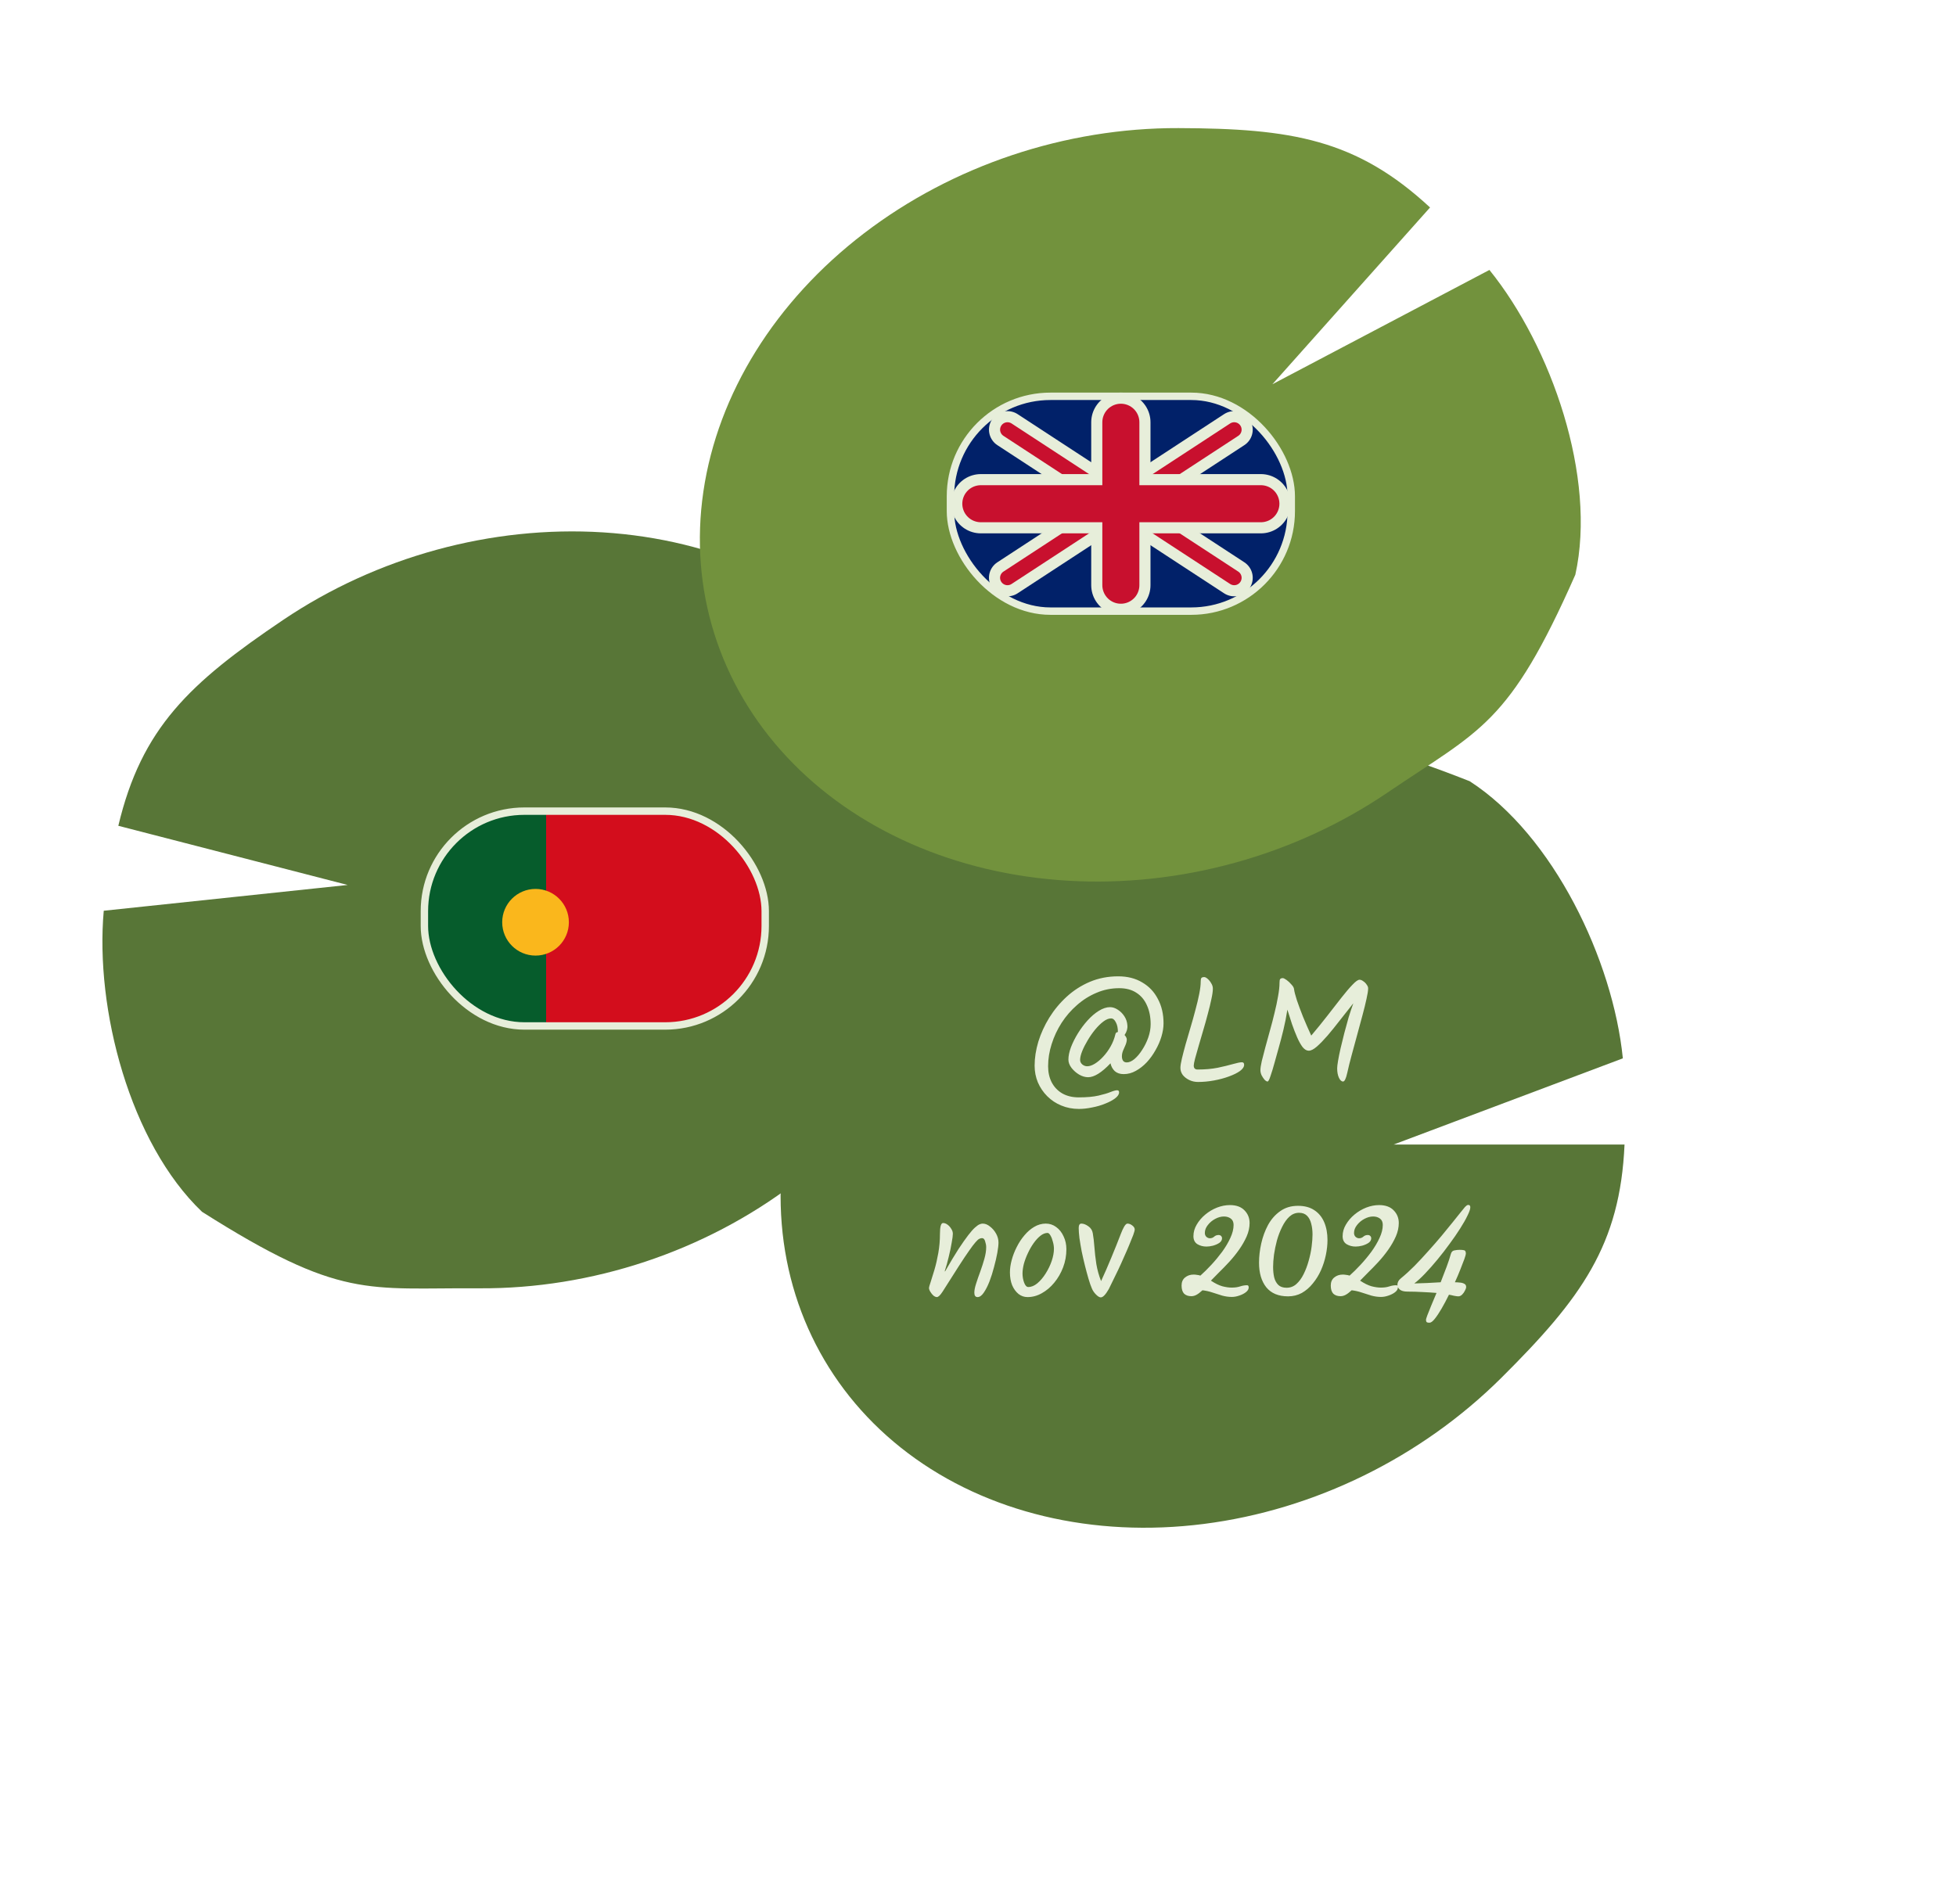 <svg width="264" height="257" viewBox="0 0 264 257" fill="none" xmlns="http://www.w3.org/2000/svg">
<g filter="url(#filter0_d_75_675)">
<path d="M219.034 138.872C217.709 125.623 209.667 108.756 198.359 101.458C177.692 93.309 174.581 95.595 159.659 98.358C144.737 101.122 130.73 108.967 120.599 120.236C110.468 131.505 105.008 145.313 105.374 158.739C105.74 172.166 111.904 184.159 122.561 192.181C133.218 200.203 147.533 203.626 162.478 201.724C177.423 199.823 191.826 192.748 202.642 181.994C213.457 171.241 218.669 164.053 219.262 150.504L188.108 150.504L219.034 138.872Z" fill="#587637"/>
</g>
<g filter="url(#filter1_d_75_675)">
<path d="M14.004 118.946C12.81 132.207 17.533 150.287 27.264 159.584C46.027 171.479 49.513 169.819 64.688 169.915C79.863 170.011 95.097 164.943 107.169 155.784C119.241 146.624 127.203 134.092 129.371 120.836C131.54 107.58 127.745 94.642 118.789 84.756C109.834 74.871 96.419 68.814 81.383 67.867C66.348 66.92 50.869 71.157 38.223 79.682C25.576 88.206 19.104 94.284 15.97 107.479L46.922 115.466L14.004 118.946Z" fill="#587637"/>
</g>
<g filter="url(#filter2_d_75_675)">
<path d="M201.026 32.441C209.398 42.795 215.533 60.446 212.621 73.585C203.649 93.909 199.83 94.469 187.274 102.993C174.719 111.516 159.241 115.783 144.114 114.889C128.987 113.996 115.398 108.012 106.22 98.205C97.042 88.398 92.996 75.535 94.937 62.339C96.878 49.142 104.654 36.645 116.62 27.492C128.586 18.338 143.804 13.246 159.056 13.293C174.307 13.339 183.067 14.787 193.013 24.007L171.739 47.867L201.026 32.441Z" fill="#72923D"/>
</g>
<path d="M145.622 149.7C144.769 149.7 143.976 149.547 143.242 149.24C142.522 148.947 141.889 148.527 141.342 147.98C140.809 147.447 140.389 146.827 140.082 146.12C139.789 145.413 139.642 144.66 139.642 143.86C139.642 142.82 139.809 141.74 140.142 140.62C140.489 139.5 140.982 138.42 141.622 137.38C142.276 136.327 143.062 135.38 143.982 134.54C144.902 133.7 145.942 133.033 147.102 132.54C148.276 132.047 149.549 131.8 150.922 131.8C152.176 131.8 153.256 132.073 154.162 132.62C155.082 133.153 155.789 133.9 156.282 134.86C156.789 135.807 157.042 136.9 157.042 138.14C157.042 138.7 156.949 139.293 156.762 139.92C156.576 140.547 156.309 141.16 155.962 141.76C155.629 142.36 155.236 142.907 154.782 143.4C154.329 143.88 153.836 144.267 153.302 144.56C152.782 144.853 152.236 145 151.662 145C151.169 145 150.769 144.867 150.462 144.6C150.169 144.32 149.976 143.967 149.882 143.54C148.696 144.793 147.689 145.42 146.862 145.42C146.462 145.42 146.056 145.3 145.642 145.06C145.242 144.82 144.902 144.52 144.622 144.16C144.342 143.787 144.202 143.413 144.202 143.04C144.202 142.547 144.316 141.993 144.542 141.38C144.782 140.753 145.096 140.127 145.482 139.5C145.869 138.873 146.302 138.293 146.782 137.76C147.276 137.213 147.782 136.78 148.302 136.46C148.836 136.127 149.342 135.96 149.822 135.96C150.169 135.96 150.516 136.073 150.862 136.3C151.222 136.527 151.522 136.827 151.762 137.2C152.002 137.573 152.136 137.98 152.162 138.42C152.202 138.86 152.076 139.293 151.782 139.72C151.982 139.947 152.082 140.147 152.082 140.32C152.082 140.533 152.029 140.773 151.922 141.04C151.816 141.293 151.702 141.553 151.582 141.82C151.476 142.087 151.422 142.347 151.422 142.6C151.422 142.84 151.476 143.04 151.582 143.2C151.689 143.347 151.856 143.42 152.082 143.42C152.402 143.42 152.749 143.267 153.122 142.96C153.496 142.64 153.842 142.227 154.162 141.72C154.496 141.213 154.769 140.66 154.982 140.06C155.196 139.447 155.302 138.847 155.302 138.26C155.302 137.3 155.136 136.453 154.802 135.72C154.482 134.987 154.009 134.42 153.382 134.02C152.756 133.607 151.982 133.4 151.062 133.4C149.982 133.4 148.962 133.607 148.002 134.02C147.042 134.42 146.162 134.973 145.362 135.68C144.562 136.373 143.869 137.173 143.282 138.08C142.709 138.973 142.262 139.927 141.942 140.94C141.622 141.94 141.462 142.94 141.462 143.94C141.462 144.753 141.622 145.473 141.942 146.1C142.276 146.74 142.749 147.24 143.362 147.6C143.989 147.96 144.736 148.14 145.602 148.14C146.682 148.14 147.569 148.06 148.262 147.9C148.956 147.74 149.496 147.58 149.882 147.42C150.282 147.26 150.582 147.18 150.782 147.18C150.956 147.18 151.042 147.273 151.042 147.46C151.042 147.727 150.869 147.993 150.522 148.26C150.176 148.527 149.729 148.767 149.182 148.98C148.636 149.207 148.042 149.38 147.402 149.5C146.776 149.633 146.182 149.7 145.622 149.7ZM146.742 143.94C147.049 143.94 147.389 143.827 147.762 143.6C148.136 143.373 148.509 143.06 148.882 142.66C149.269 142.247 149.609 141.78 149.902 141.26C150.196 140.74 150.409 140.193 150.542 139.62C150.582 139.433 150.696 139.333 150.882 139.32C150.882 138.773 150.789 138.333 150.602 138C150.429 137.653 150.216 137.48 149.962 137.48C149.642 137.48 149.296 137.62 148.922 137.9C148.549 138.18 148.176 138.547 147.802 139C147.442 139.44 147.109 139.92 146.802 140.44C146.496 140.947 146.249 141.433 146.062 141.9C145.876 142.367 145.782 142.76 145.782 143.08C145.782 143.32 145.882 143.527 146.082 143.7C146.282 143.86 146.502 143.94 146.742 143.94ZM161.699 146.06C161.273 146.06 160.879 145.973 160.519 145.8C160.159 145.627 159.866 145.4 159.639 145.12C159.426 144.827 159.319 144.507 159.319 144.16C159.319 143.88 159.386 143.46 159.519 142.9C159.653 142.34 159.819 141.7 160.019 140.98C160.233 140.26 160.453 139.507 160.679 138.72C160.919 137.92 161.139 137.133 161.339 136.36C161.553 135.573 161.726 134.847 161.859 134.18C161.993 133.513 162.059 132.953 162.059 132.5C162.059 132.287 162.086 132.133 162.139 132.04C162.206 131.947 162.339 131.9 162.539 131.9C162.659 131.9 162.813 131.98 162.999 132.14C163.186 132.3 163.346 132.5 163.479 132.74C163.626 132.967 163.699 133.207 163.699 133.46C163.699 133.807 163.633 134.28 163.499 134.88C163.379 135.467 163.219 136.127 163.019 136.86C162.833 137.58 162.626 138.32 162.399 139.08C162.186 139.827 161.979 140.533 161.779 141.2C161.593 141.867 161.433 142.433 161.299 142.9C161.179 143.367 161.119 143.68 161.119 143.84C161.119 144.2 161.293 144.38 161.639 144.38C162.653 144.38 163.559 144.3 164.359 144.14C165.173 143.967 165.859 143.8 166.419 143.64C166.979 143.48 167.379 143.4 167.619 143.4C167.819 143.4 167.919 143.513 167.919 143.74C167.919 144.02 167.733 144.3 167.359 144.58C166.986 144.847 166.486 145.093 165.859 145.32C165.246 145.547 164.573 145.727 163.839 145.86C163.119 145.993 162.406 146.06 161.699 146.06ZM171.077 146C170.971 146 170.837 145.92 170.677 145.76C170.531 145.587 170.397 145.387 170.277 145.16C170.171 144.92 170.117 144.693 170.117 144.48C170.117 144.2 170.177 143.793 170.297 143.26C170.431 142.727 170.591 142.107 170.777 141.4C170.977 140.68 171.184 139.927 171.397 139.14C171.624 138.34 171.831 137.547 172.017 136.76C172.217 135.96 172.377 135.207 172.497 134.5C172.631 133.793 172.697 133.173 172.697 132.64C172.697 132.413 172.724 132.26 172.777 132.18C172.844 132.087 172.964 132.04 173.137 132.04C173.244 132.04 173.417 132.127 173.657 132.3C173.897 132.473 174.117 132.68 174.317 132.92C174.531 133.147 174.644 133.353 174.657 133.54C174.697 133.86 174.824 134.353 175.037 135.02C175.264 135.687 175.544 136.44 175.877 137.28C176.224 138.12 176.591 138.96 176.977 139.8C177.724 138.92 178.444 138.033 179.137 137.14C179.831 136.247 180.464 135.433 181.037 134.7C181.611 133.967 182.111 133.38 182.537 132.94C182.964 132.487 183.284 132.26 183.497 132.26C183.657 132.26 183.824 132.327 183.997 132.46C184.184 132.58 184.337 132.733 184.457 132.92C184.591 133.093 184.657 133.26 184.657 133.42C184.657 133.727 184.584 134.2 184.437 134.84C184.304 135.467 184.124 136.2 183.897 137.04C183.671 137.88 183.431 138.767 183.177 139.7C182.924 140.62 182.677 141.527 182.437 142.42C182.197 143.3 181.997 144.107 181.837 144.84C181.664 145.613 181.477 146 181.277 146C181.064 146 180.877 145.833 180.717 145.5C180.557 145.153 180.477 144.727 180.477 144.22C180.477 144.007 180.517 143.667 180.597 143.2C180.677 142.72 180.791 142.16 180.937 141.52C181.084 140.88 181.251 140.2 181.437 139.48C181.624 138.76 181.817 138.053 182.017 137.36C182.231 136.667 182.444 136.027 182.657 135.44C182.044 136.2 181.444 136.96 180.857 137.72C180.271 138.48 179.711 139.173 179.177 139.8C178.644 140.413 178.164 140.907 177.737 141.28C177.311 141.653 176.944 141.84 176.637 141.84C176.357 141.84 176.084 141.68 175.817 141.36C175.564 141.027 175.317 140.587 175.077 140.04C174.837 139.493 174.604 138.893 174.377 138.24C174.164 137.587 173.957 136.94 173.757 136.3C173.611 137.247 173.431 138.16 173.217 139.04C173.004 139.92 172.791 140.733 172.577 141.48C172.377 142.227 172.197 142.873 172.037 143.42C171.837 144.153 171.651 144.767 171.477 145.26C171.317 145.753 171.184 146 171.077 146ZM126.445 175.1C126.312 175.1 126.158 175.033 125.985 174.9C125.825 174.753 125.685 174.58 125.565 174.38C125.445 174.18 125.385 174.007 125.385 173.86C125.385 173.767 125.458 173.507 125.605 173.08C125.752 172.64 125.925 172.08 126.125 171.4C126.325 170.72 126.498 169.967 126.645 169.14C126.792 168.3 126.865 167.44 126.865 166.56C126.865 165.587 127.005 165.1 127.285 165.1C127.485 165.1 127.685 165.173 127.885 165.32C128.085 165.467 128.252 165.653 128.385 165.88C128.532 166.093 128.605 166.32 128.605 166.56C128.605 166.8 128.552 167.207 128.445 167.78C128.352 168.353 128.218 168.987 128.045 169.68C127.885 170.36 127.705 171.007 127.505 171.62H127.565C128.258 170.407 128.858 169.407 129.365 168.62C129.885 167.833 130.325 167.207 130.685 166.74C131.045 166.273 131.345 165.933 131.585 165.72C131.838 165.493 132.045 165.347 132.205 165.28C132.365 165.213 132.505 165.18 132.625 165.18C132.972 165.18 133.305 165.313 133.625 165.58C133.958 165.833 134.232 166.153 134.445 166.54C134.658 166.927 134.765 167.327 134.765 167.74C134.765 168.073 134.712 168.54 134.605 169.14C134.498 169.727 134.352 170.36 134.165 171.04C133.992 171.72 133.785 172.373 133.545 173C133.305 173.613 133.045 174.12 132.765 174.52C132.498 174.907 132.225 175.1 131.945 175.1C131.652 175.1 131.505 174.9 131.505 174.5C131.505 174.18 131.585 173.773 131.745 173.28C131.905 172.773 132.092 172.233 132.305 171.66C132.518 171.073 132.705 170.493 132.865 169.92C133.025 169.347 133.105 168.827 133.105 168.36C133.105 168.12 133.058 167.86 132.965 167.58C132.885 167.287 132.745 167.14 132.545 167.14C132.425 167.14 132.298 167.173 132.165 167.24C132.032 167.307 131.858 167.467 131.645 167.72C131.432 167.96 131.145 168.34 130.785 168.86C130.425 169.367 129.958 170.067 129.385 170.96C128.812 171.853 128.092 172.987 127.225 174.36C127.052 174.627 126.898 174.82 126.765 174.94C126.645 175.047 126.538 175.1 126.445 175.1ZM138.689 175.1C138.236 175.1 137.829 174.96 137.469 174.68C137.109 174.387 136.822 173.993 136.609 173.5C136.409 172.993 136.309 172.413 136.309 171.76C136.309 171.24 136.389 170.687 136.549 170.1C136.709 169.5 136.936 168.913 137.229 168.34C137.522 167.753 137.869 167.227 138.269 166.76C138.669 166.28 139.109 165.9 139.589 165.62C140.082 165.327 140.602 165.18 141.149 165.18C141.669 165.18 142.136 165.333 142.549 165.64C142.976 165.947 143.309 166.367 143.549 166.9C143.802 167.42 143.929 168 143.929 168.64C143.929 169.493 143.782 170.307 143.489 171.08C143.196 171.853 142.796 172.547 142.289 173.16C141.796 173.76 141.236 174.233 140.609 174.58C139.996 174.927 139.356 175.1 138.689 175.1ZM138.789 173.74C139.202 173.74 139.609 173.573 140.009 173.24C140.422 172.893 140.796 172.453 141.129 171.92C141.476 171.373 141.749 170.807 141.949 170.22C142.149 169.62 142.249 169.073 142.249 168.58C142.249 168.273 142.202 167.96 142.109 167.64C142.029 167.307 141.922 167.027 141.789 166.8C141.656 166.56 141.522 166.44 141.389 166.44C141.069 166.44 140.749 166.567 140.429 166.82C140.109 167.073 139.802 167.407 139.509 167.82C139.216 168.233 138.956 168.687 138.729 169.18C138.502 169.66 138.322 170.14 138.189 170.62C138.069 171.1 138.009 171.533 138.009 171.92C138.009 172.347 138.082 172.76 138.229 173.16C138.376 173.547 138.562 173.74 138.789 173.74ZM148.572 175.14C148.398 175.14 148.185 175.013 147.932 174.76C147.678 174.507 147.492 174.233 147.372 173.94C147.225 173.607 147.072 173.167 146.912 172.62C146.752 172.073 146.592 171.48 146.432 170.84C146.272 170.2 146.125 169.56 145.992 168.92C145.872 168.28 145.772 167.687 145.692 167.14C145.625 166.58 145.592 166.127 145.592 165.78C145.592 165.38 145.712 165.18 145.952 165.18C146.245 165.18 146.558 165.3 146.892 165.54C147.225 165.767 147.425 166.08 147.492 166.48C147.585 167 147.658 167.627 147.712 168.36C147.765 169.08 147.852 169.84 147.972 170.64C148.105 171.427 148.318 172.193 148.612 172.94C149.078 171.94 149.538 170.887 149.992 169.78C150.458 168.66 150.898 167.56 151.312 166.48C151.445 166.133 151.585 165.833 151.732 165.58C151.892 165.313 152.038 165.18 152.172 165.18C152.398 165.18 152.618 165.267 152.832 165.44C153.045 165.6 153.152 165.78 153.152 165.98C153.152 166.1 153.085 166.347 152.952 166.72C152.818 167.08 152.638 167.527 152.412 168.06C152.198 168.58 151.958 169.133 151.692 169.72C151.438 170.307 151.178 170.88 150.912 171.44C150.645 172 150.398 172.507 150.172 172.96C149.958 173.413 149.785 173.767 149.652 174.02C149.225 174.767 148.865 175.14 148.572 175.14ZM166.257 175.08C165.83 175.08 165.397 175.02 164.957 174.9C164.517 174.767 164.077 174.627 163.637 174.48C163.197 174.333 162.75 174.233 162.297 174.18C161.977 174.473 161.703 174.68 161.477 174.8C161.25 174.92 161.023 174.98 160.797 174.98C160.383 174.98 160.057 174.867 159.817 174.64C159.59 174.4 159.477 174.033 159.477 173.54C159.477 173.073 159.63 172.713 159.937 172.46C160.257 172.193 160.643 172.06 161.097 172.06C161.243 172.06 161.39 172.073 161.537 172.1C161.697 172.113 161.857 172.147 162.017 172.2C162.483 171.787 162.977 171.3 163.497 170.74C164.017 170.18 164.503 169.593 164.957 168.98C165.41 168.353 165.777 167.733 166.057 167.12C166.35 166.493 166.497 165.907 166.497 165.36C166.497 164.973 166.37 164.687 166.117 164.5C165.863 164.313 165.557 164.22 165.197 164.22C164.81 164.22 164.417 164.327 164.017 164.54C163.617 164.753 163.283 165.033 163.017 165.38C162.75 165.713 162.617 166.067 162.617 166.44C162.617 166.653 162.683 166.827 162.817 166.96C162.963 167.093 163.123 167.16 163.297 167.16C163.523 167.16 163.717 167.087 163.877 166.94C164.037 166.793 164.237 166.72 164.477 166.72C164.623 166.72 164.737 166.767 164.817 166.86C164.897 166.94 164.937 167.04 164.937 167.16C164.937 167.4 164.817 167.607 164.577 167.78C164.337 167.94 164.05 168.067 163.717 168.16C163.397 168.24 163.103 168.28 162.837 168.28C162.383 168.28 161.977 168.173 161.617 167.96C161.257 167.733 161.077 167.373 161.077 166.88C161.077 166.333 161.223 165.813 161.517 165.32C161.81 164.813 162.197 164.36 162.677 163.96C163.157 163.56 163.683 163.247 164.257 163.02C164.843 162.793 165.423 162.68 165.997 162.68C166.863 162.68 167.523 162.92 167.977 163.4C168.43 163.867 168.657 164.433 168.657 165.1C168.657 165.7 168.523 166.307 168.257 166.92C167.99 167.52 167.65 168.113 167.237 168.7C166.823 169.287 166.377 169.84 165.897 170.36C165.417 170.88 164.957 171.353 164.517 171.78C164.09 172.207 163.73 172.573 163.437 172.88C163.997 173.253 164.51 173.507 164.977 173.64C165.443 173.76 165.863 173.82 166.237 173.82C166.677 173.82 167.057 173.767 167.377 173.66C167.697 173.553 168.01 173.5 168.317 173.5C168.463 173.5 168.537 173.6 168.537 173.8C168.537 174.027 168.41 174.24 168.157 174.44C167.917 174.627 167.617 174.78 167.257 174.9C166.91 175.02 166.577 175.08 166.257 175.08ZM173.85 175C172.556 175 171.576 174.593 170.91 173.78C170.256 172.953 169.93 171.847 169.93 170.46C169.93 169.62 170.03 168.753 170.23 167.86C170.43 166.967 170.736 166.133 171.15 165.36C171.576 164.587 172.123 163.967 172.79 163.5C173.456 163.02 174.256 162.78 175.19 162.78C176.083 162.78 176.823 162.98 177.41 163.38C177.996 163.767 178.436 164.307 178.73 165C179.023 165.693 179.17 166.493 179.17 167.4C179.17 168.04 179.096 168.713 178.95 169.42C178.803 170.127 178.583 170.813 178.29 171.48C177.996 172.133 177.63 172.727 177.19 173.26C176.763 173.793 176.27 174.22 175.71 174.54C175.15 174.847 174.53 175 173.85 175ZM173.65 173.84C174.156 173.84 174.596 173.673 174.97 173.34C175.356 172.993 175.683 172.547 175.95 172C176.23 171.44 176.456 170.84 176.63 170.2C176.816 169.547 176.95 168.907 177.03 168.28C177.11 167.653 177.15 167.107 177.15 166.64C177.15 166.107 177.09 165.62 176.97 165.18C176.863 164.74 176.676 164.387 176.41 164.12C176.143 163.853 175.783 163.72 175.33 163.72C174.85 163.72 174.416 163.893 174.03 164.24C173.656 164.587 173.33 165.047 173.05 165.62C172.77 166.18 172.536 166.787 172.35 167.44C172.176 168.093 172.043 168.74 171.95 169.38C171.87 170.007 171.83 170.553 171.83 171.02C171.83 171.527 171.876 171.993 171.97 172.42C172.076 172.847 172.263 173.193 172.53 173.46C172.796 173.713 173.17 173.84 173.65 173.84ZM186.393 175.08C185.967 175.08 185.533 175.02 185.093 174.9C184.653 174.767 184.213 174.627 183.773 174.48C183.333 174.333 182.887 174.233 182.433 174.18C182.113 174.473 181.84 174.68 181.613 174.8C181.387 174.92 181.16 174.98 180.933 174.98C180.52 174.98 180.193 174.867 179.953 174.64C179.727 174.4 179.613 174.033 179.613 173.54C179.613 173.073 179.767 172.713 180.073 172.46C180.393 172.193 180.78 172.06 181.233 172.06C181.38 172.06 181.527 172.073 181.673 172.1C181.833 172.113 181.993 172.147 182.153 172.2C182.62 171.787 183.113 171.3 183.633 170.74C184.153 170.18 184.64 169.593 185.093 168.98C185.547 168.353 185.913 167.733 186.193 167.12C186.487 166.493 186.633 165.907 186.633 165.36C186.633 164.973 186.507 164.687 186.253 164.5C186 164.313 185.693 164.22 185.333 164.22C184.947 164.22 184.553 164.327 184.153 164.54C183.753 164.753 183.42 165.033 183.153 165.38C182.887 165.713 182.753 166.067 182.753 166.44C182.753 166.653 182.82 166.827 182.953 166.96C183.1 167.093 183.26 167.16 183.433 167.16C183.66 167.16 183.853 167.087 184.013 166.94C184.173 166.793 184.373 166.72 184.613 166.72C184.76 166.72 184.873 166.767 184.953 166.86C185.033 166.94 185.073 167.04 185.073 167.16C185.073 167.4 184.953 167.607 184.713 167.78C184.473 167.94 184.187 168.067 183.853 168.16C183.533 168.24 183.24 168.28 182.973 168.28C182.52 168.28 182.113 168.173 181.753 167.96C181.393 167.733 181.213 167.373 181.213 166.88C181.213 166.333 181.36 165.813 181.653 165.32C181.947 164.813 182.333 164.36 182.813 163.96C183.293 163.56 183.82 163.247 184.393 163.02C184.98 162.793 185.56 162.68 186.133 162.68C187 162.68 187.66 162.92 188.113 163.4C188.567 163.867 188.793 164.433 188.793 165.1C188.793 165.7 188.66 166.307 188.393 166.92C188.127 167.52 187.787 168.113 187.373 168.7C186.96 169.287 186.513 169.84 186.033 170.36C185.553 170.88 185.093 171.353 184.653 171.78C184.227 172.207 183.867 172.573 183.573 172.88C184.133 173.253 184.647 173.507 185.113 173.64C185.58 173.76 186 173.82 186.373 173.82C186.813 173.82 187.193 173.767 187.513 173.66C187.833 173.553 188.147 173.5 188.453 173.5C188.6 173.5 188.673 173.6 188.673 173.8C188.673 174.027 188.547 174.24 188.293 174.44C188.053 174.627 187.753 174.78 187.393 174.9C187.047 175.02 186.713 175.08 186.393 175.08ZM192.946 178.56C192.706 178.56 192.566 178.52 192.526 178.44C192.486 178.373 192.466 178.273 192.466 178.14C192.466 178.087 192.526 177.893 192.646 177.56C192.78 177.227 192.953 176.793 193.166 176.26C193.393 175.74 193.633 175.167 193.886 174.54C193.273 174.487 192.64 174.447 191.986 174.42C191.333 174.38 190.666 174.36 189.986 174.36C189.493 174.36 189.14 174.267 188.926 174.08C188.713 173.893 188.606 173.687 188.606 173.46C188.606 173.113 188.766 172.813 189.086 172.56C189.673 172.08 190.28 171.527 190.906 170.9C191.533 170.26 192.153 169.593 192.766 168.9C193.393 168.207 193.986 167.527 194.546 166.86C195.106 166.18 195.613 165.56 196.066 165C196.52 164.427 196.893 163.96 197.186 163.6C197.48 163.227 197.66 163.007 197.726 162.94C197.806 162.86 197.88 162.793 197.946 162.74C198.013 162.687 198.093 162.66 198.186 162.66C198.36 162.66 198.446 162.767 198.446 162.98C198.446 163.22 198.32 163.593 198.066 164.1C197.826 164.607 197.493 165.193 197.066 165.86C196.653 166.513 196.18 167.2 195.646 167.92C195.126 168.64 194.58 169.347 194.006 170.04C193.446 170.72 192.893 171.347 192.346 171.92C191.813 172.48 191.326 172.927 190.886 173.26C191.433 173.247 192.013 173.227 192.626 173.2C193.253 173.16 193.86 173.127 194.446 173.1C194.726 172.393 194.993 171.7 195.246 171.02C195.5 170.34 195.693 169.753 195.826 169.26C195.906 168.993 196.06 168.84 196.286 168.8C196.526 168.747 196.766 168.72 197.006 168.72C197.273 168.72 197.48 168.74 197.626 168.78C197.773 168.82 197.846 168.973 197.846 169.24C197.846 169.333 197.78 169.573 197.646 169.96C197.513 170.333 197.333 170.8 197.106 171.36C196.893 171.907 196.646 172.487 196.366 173.1C196.58 173.1 196.8 173.113 197.026 173.14C197.266 173.153 197.466 173.207 197.626 173.3C197.8 173.38 197.886 173.527 197.886 173.74C197.886 173.86 197.833 174.02 197.726 174.22C197.633 174.42 197.506 174.6 197.346 174.76C197.186 174.92 197.013 175 196.826 175C196.693 175 196.493 174.973 196.226 174.92C195.973 174.853 195.753 174.807 195.566 174.78C195.233 175.46 194.9 176.087 194.566 176.66C194.233 177.233 193.926 177.693 193.646 178.04C193.366 178.387 193.133 178.56 192.946 178.56Z" fill="#E7EEDA"/>
<rect x="57.281" y="109.5" width="46" height="29" rx="13.5" fill="url(#paint0_linear_75_675)" stroke="#E7EEDA"/>
<circle cx="72.281" cy="124.5" r="4.5" fill="#FAB71C"/>
<rect x="128.281" y="53.5" width="46" height="29" rx="13.5" fill="#012169" stroke="#E7EEDA"/>
<path d="M135.98 78L166.58 58" stroke="#E7EEDA" stroke-width="5" stroke-linecap="round"/>
<path d="M166.581 78L135.981 58" stroke="#E7EEDA" stroke-width="5" stroke-linecap="round"/>
<path d="M166.581 78L135.981 58" stroke="#C8102E" stroke-width="2" stroke-linecap="round"/>
<path d="M135.98 78L166.58 58" stroke="#C8102E" stroke-width="2" stroke-linecap="round"/>
<path d="M132.381 68L170.181 68" stroke="#E7EEDA" stroke-width="8" stroke-linecap="round"/>
<path d="M151.281 79L151.281 57" stroke="#E7EEDA" stroke-width="8" stroke-linecap="round"/>
<path d="M151.281 79L151.281 57" stroke="#C8102E" stroke-width="5" stroke-linecap="round"/>
<path d="M132.381 68L170.181 68" stroke="#C8102E" stroke-width="5" stroke-linecap="round"/>
<defs>
<filter id="filter0_d_75_675" x="101.357" y="95.81" width="121.906" height="114.427" filterUnits="userSpaceOnUse" color-interpolation-filters="sRGB">
<feFlood flood-opacity="0" result="BackgroundImageFix"/>
<feColorMatrix in="SourceAlpha" type="matrix" values="0 0 0 0 0 0 0 0 0 0 0 0 0 0 0 0 0 0 127 0" result="hardAlpha"/>
<feOffset dy="4"/>
<feGaussianBlur stdDeviation="2"/>
<feComposite in2="hardAlpha" operator="out"/>
<feColorMatrix type="matrix" values="0 0 0 0 0.393 0 0 0 0 0.075 0 0 0 0 0.303 0 0 0 0.25 0"/>
<feBlend mode="normal" in2="BackgroundImageFix" result="effect1_dropShadow_75_675"/>
<feBlend mode="normal" in="SourceGraphic" in2="effect1_dropShadow_75_675" result="shape"/>
</filter>
<filter id="filter1_d_75_675" x="9.823" y="67.737" width="124.145" height="110.209" filterUnits="userSpaceOnUse" color-interpolation-filters="sRGB">
<feFlood flood-opacity="0" result="BackgroundImageFix"/>
<feColorMatrix in="SourceAlpha" type="matrix" values="0 0 0 0 0 0 0 0 0 0 0 0 0 0 0 0 0 0 127 0" result="hardAlpha"/>
<feOffset dy="4"/>
<feGaussianBlur stdDeviation="2"/>
<feComposite in2="hardAlpha" operator="out"/>
<feColorMatrix type="matrix" values="0 0 0 0 0.393 0 0 0 0 0.075 0 0 0 0 0.303 0 0 0 0.25 0"/>
<feBlend mode="normal" in2="BackgroundImageFix" result="effect1_dropShadow_75_675"/>
<feBlend mode="normal" in="SourceGraphic" in2="effect1_dropShadow_75_675" result="shape"/>
</filter>
<filter id="filter2_d_75_675" x="90.461" y="13.292" width="126.895" height="109.714" filterUnits="userSpaceOnUse" color-interpolation-filters="sRGB">
<feFlood flood-opacity="0" result="BackgroundImageFix"/>
<feColorMatrix in="SourceAlpha" type="matrix" values="0 0 0 0 0 0 0 0 0 0 0 0 0 0 0 0 0 0 127 0" result="hardAlpha"/>
<feOffset dy="4"/>
<feGaussianBlur stdDeviation="2"/>
<feComposite in2="hardAlpha" operator="out"/>
<feColorMatrix type="matrix" values="0 0 0 0 0.393 0 0 0 0 0.075 0 0 0 0 0.303 0 0 0 0.25 0"/>
<feBlend mode="normal" in2="BackgroundImageFix" result="effect1_dropShadow_75_675"/>
<feBlend mode="normal" in="SourceGraphic" in2="effect1_dropShadow_75_675" result="shape"/>
</filter>
<linearGradient id="paint0_linear_75_675" x1="56.781" y1="124" x2="103.781" y2="124" gradientUnits="userSpaceOnUse">
<stop offset="0.36" stop-color="#065C2C"/>
<stop offset="0.36" stop-color="#D30D1C"/>
</linearGradient>
</defs>
</svg>
